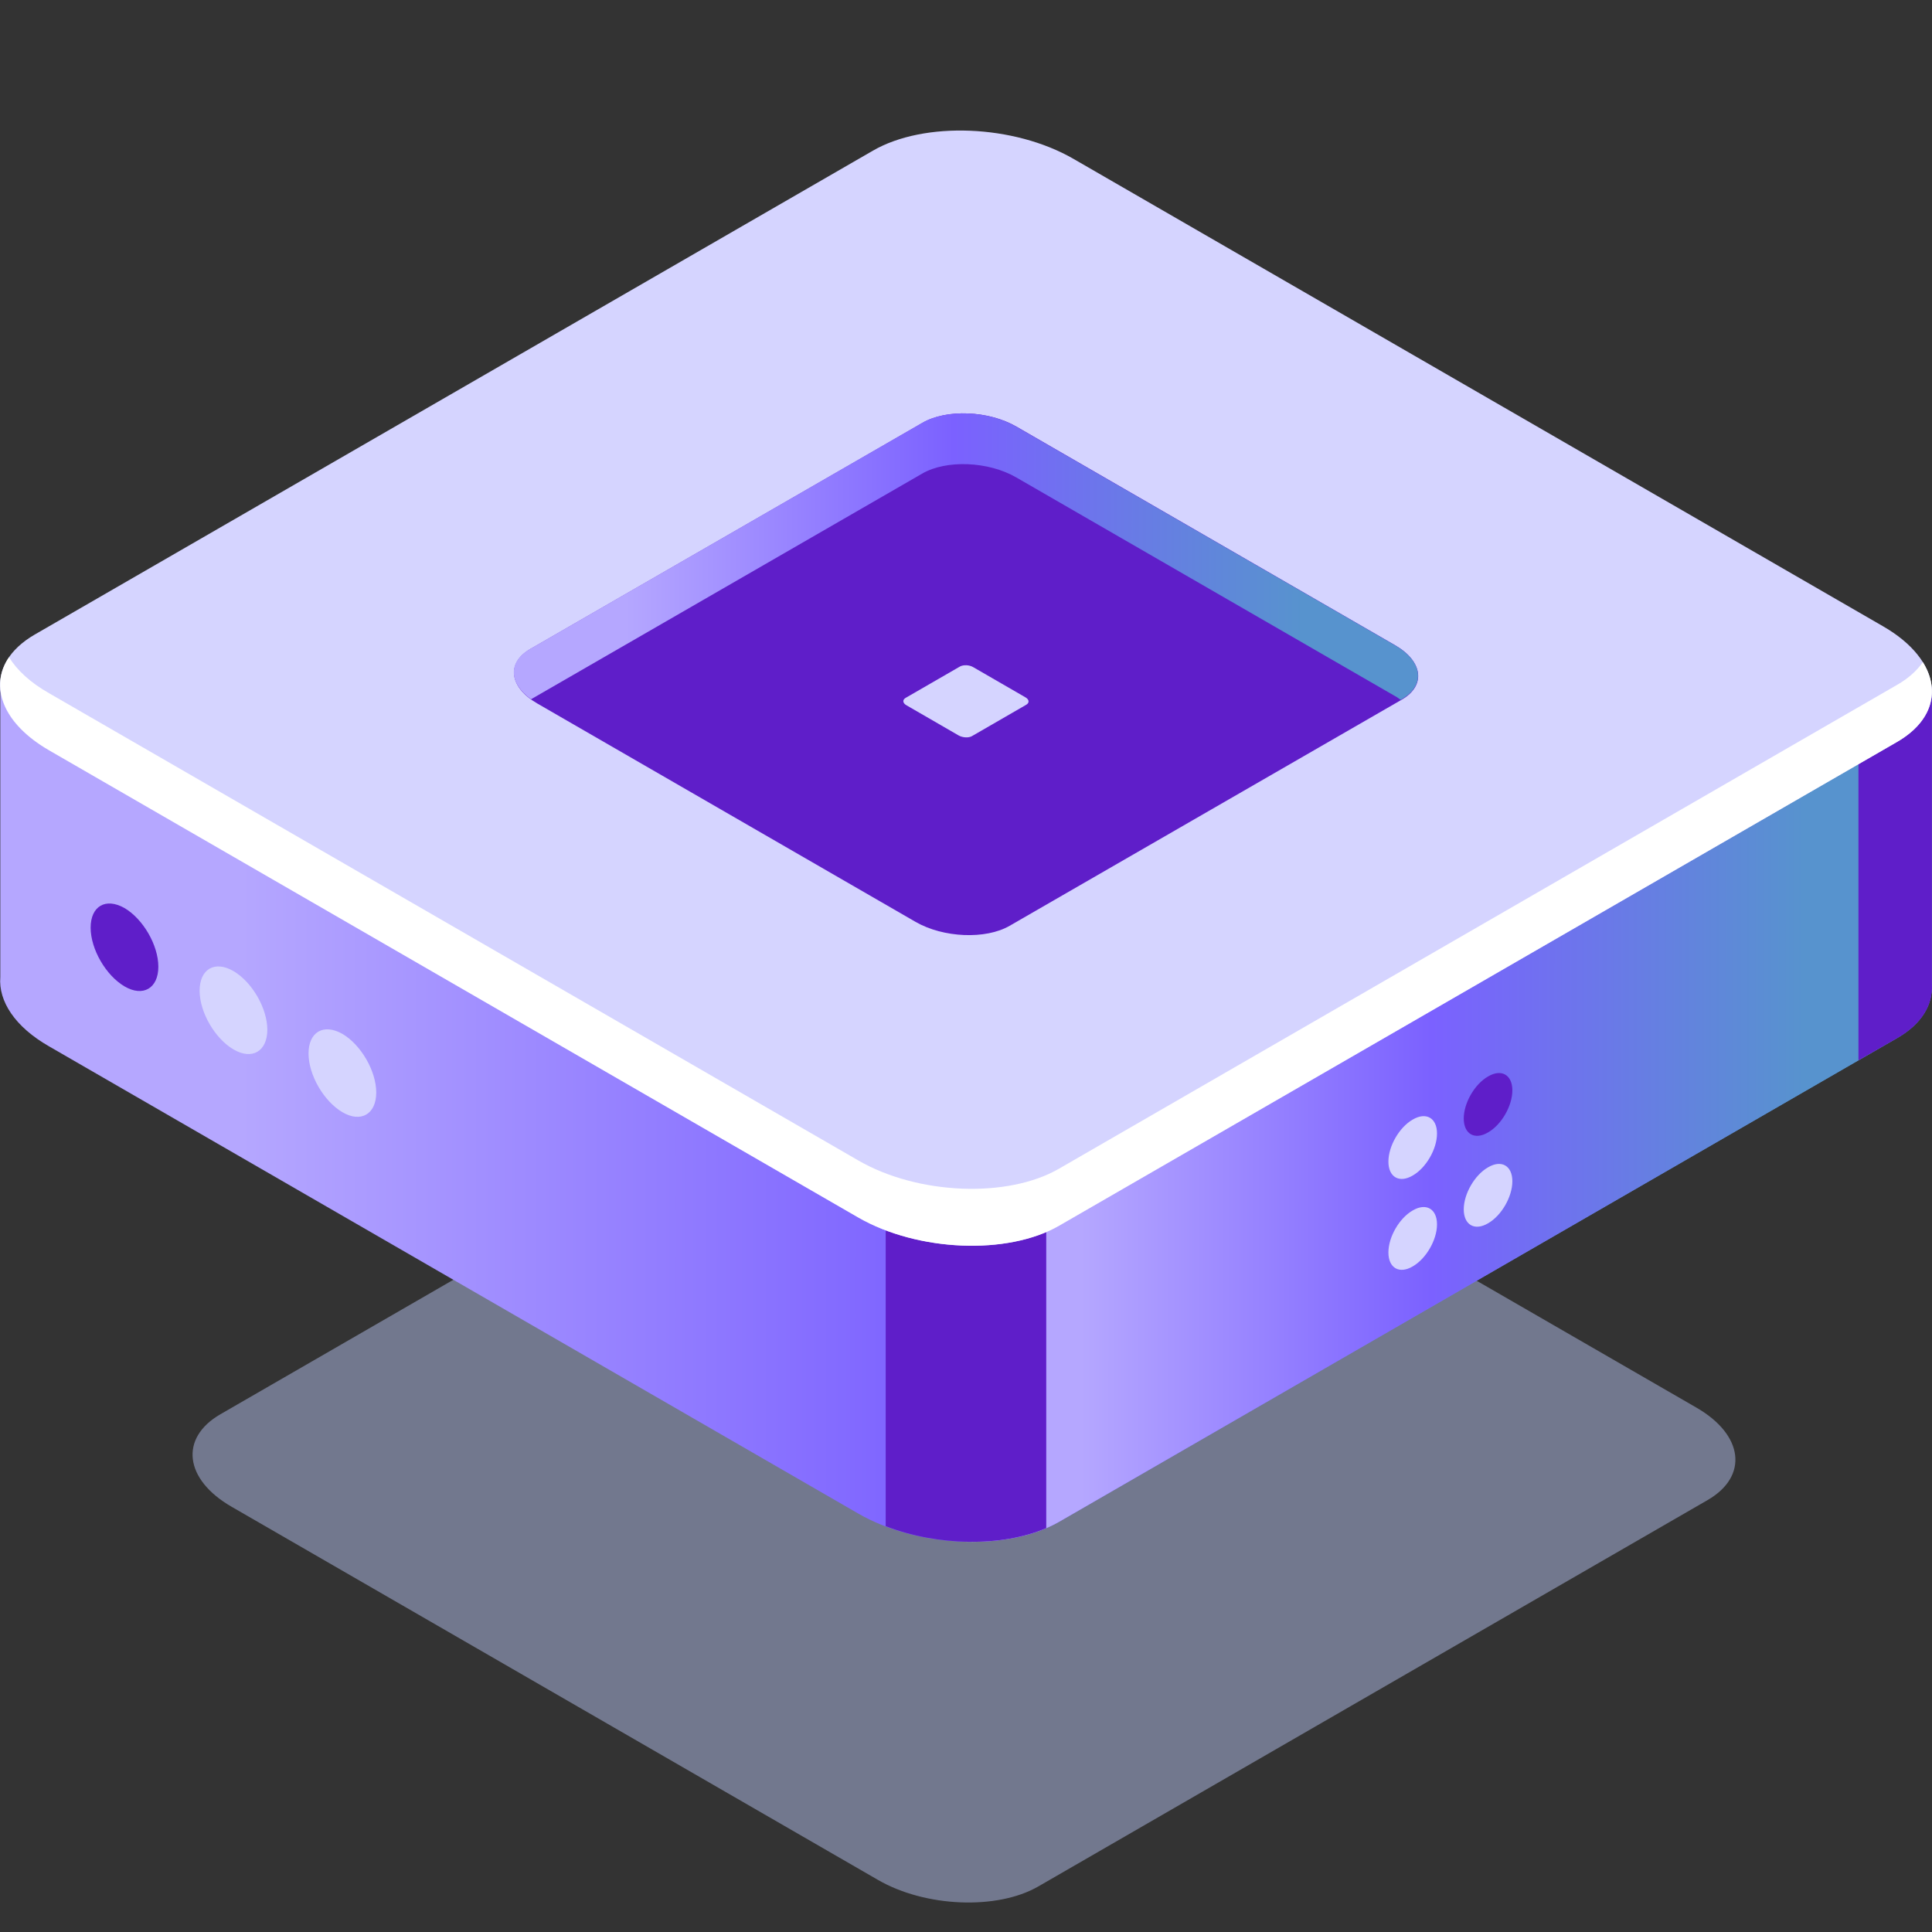 <svg width="96" height="96" viewBox="0 0 96 96" fill="none" xmlns="http://www.w3.org/2000/svg">
    <rect x="0" y="0" width="96" height="96" fill="#333333" stroke="none"/>
    <path opacity="0.5" class="shadow"
        d="M51.59 93.738L84.854 74.535C86.889 73.356 86.644 71.294 84.284 69.938L52.173 51.4C49.813 50.044 46.245 49.895 44.21 51.075L10.946 70.277C8.911 71.457 9.155 73.518 11.516 74.874L43.627 93.412C45.973 94.769 49.541 94.918 51.59 93.738Z"
        fill="#B2BEEA" />
    <g class="figure">
        <path
            d="M0.015 48.551V34.19L32.235 34.176L43.372 27.748C45.923 26.27 50.4 26.46 53.343 28.155L63.735 34.149L95.981 34.136V48.904C96.049 49.907 95.493 50.87 94.272 51.575L52.624 75.619C50.074 77.097 45.597 76.907 42.653 75.212L2.444 51.996C0.734 51.019 -0.08 49.745 0.015 48.551Z"
            fill="url(#paint0_linear_204)" />
        <path
            d="M47.999 26.759C49.871 26.799 51.811 27.274 53.344 28.155L63.736 34.149L95.982 34.136V48.904C96.05 49.907 95.494 50.87 94.273 51.575L52.625 75.619C51.391 76.324 49.722 76.65 47.999 76.609V26.759Z"
            fill="url(#paint1_linear_204)" />
        <path
            d="M92.345 34.136H95.994V48.904C96.062 49.907 95.506 50.87 94.285 51.575L92.345 52.687V34.136Z"
            fill="#5F1EC9" />
        <path d="M51.987 75.931C49.775 76.88 46.587 76.826 44.01 75.836V59.061H51.987V75.931Z"
            fill="#5F1EC9" />
        <path
            d="M52.624 60.905L94.272 36.861C96.822 35.383 96.51 32.807 93.553 31.111L53.343 7.895C50.385 6.186 45.922 6.01 43.372 7.488L1.724 31.532C-0.826 33.01 -0.514 35.587 2.443 37.282L42.653 60.498C45.61 62.194 50.073 62.37 52.624 60.905Z"
            fill="#D5D4FF" />
        <path
            d="M2.442 34.447L42.652 57.664C45.609 59.373 50.073 59.549 52.623 58.071L94.271 34.027C94.841 33.702 95.261 33.308 95.546 32.901C96.428 34.312 96.021 35.844 94.271 36.861L52.623 60.905C50.073 62.383 45.596 62.193 42.652 60.498L2.442 37.282C0.15 35.953 -0.542 34.108 0.448 32.657C0.842 33.295 1.506 33.919 2.442 34.447Z"
            fill="white" />
        <path class="dote-white2"
            d="M15.331 52.348C15.331 53.419 16.091 54.721 17.013 55.264C17.936 55.806 18.695 55.359 18.695 54.287C18.695 53.216 17.936 51.914 17.013 51.372C16.077 50.843 15.331 51.277 15.331 52.348Z"
            fill="#D5D4FF" />
        <path class="dote-white1"
            d="M9.919 49.229C9.919 50.3 10.679 51.602 11.601 52.145C12.524 52.687 13.283 52.24 13.283 51.168C13.283 50.097 12.524 48.795 11.601 48.253C10.665 47.71 9.919 48.158 9.919 49.229Z"
            fill="#D5D4FF" />
        <path class="dote-violet1"
            d="M4.504 46.096C4.504 47.168 5.264 48.47 6.186 49.012C7.109 49.554 7.868 49.107 7.868 48.036C7.868 46.964 7.109 45.662 6.186 45.12C5.25 44.591 4.504 45.025 4.504 46.096Z"
            fill="#5F1EC9" />
        <path
            d="M50.169 46.002L69.663 34.76C70.857 34.068 70.708 32.861 69.324 32.061L50.508 21.198C49.124 20.398 47.035 20.317 45.841 21.009L26.347 32.251C25.153 32.942 25.302 34.149 26.686 34.949L45.502 45.812C46.872 46.598 48.975 46.693 50.169 46.002Z"
            fill="#5F1EC9" />
        <path
            d="M48.296 36.577L50.996 35.017C51.158 34.922 51.145 34.759 50.955 34.651L48.35 33.146C48.16 33.037 47.876 33.024 47.699 33.119L44.999 34.678C44.837 34.773 44.85 34.936 45.04 35.044L47.645 36.55C47.848 36.658 48.133 36.672 48.296 36.577Z"
            fill="#D5D4FF" />
        <path
            d="M69.649 34.746L69.595 34.773C69.5 34.705 69.419 34.638 69.31 34.583L50.494 23.721C49.11 22.921 47.021 22.839 45.827 23.531L26.387 34.746C25.288 33.959 25.221 32.888 26.333 32.251L45.827 21.009C47.021 20.317 49.11 20.398 50.494 21.198L69.31 32.061C70.694 32.847 70.857 34.054 69.649 34.746Z"
            fill="url(#paint2_linear_204)" />
        <path class="dote-white1"
            d="M68.989 57.72C68.989 58.492 69.532 58.804 70.197 58.411C70.861 58.032 71.404 57.096 71.404 56.323C71.404 55.55 70.861 55.238 70.197 55.631C69.532 56.011 68.989 56.947 68.989 57.72Z"
            fill="#D5D4FF" />
        <path class="dote-violet1"
            d="M72.733 55.577C72.733 56.35 73.276 56.662 73.941 56.269C74.606 55.889 75.148 54.953 75.148 54.18C75.148 53.407 74.606 53.095 73.941 53.489C73.276 53.868 72.733 54.804 72.733 55.577Z"
            fill="#5F1EC9" />
        <path class="dote-white2"
            d="M68.989 62.235C68.989 63.008 69.532 63.32 70.197 62.927C70.861 62.547 71.404 61.611 71.404 60.839C71.404 60.066 70.861 59.754 70.197 60.147C69.532 60.527 68.989 61.462 68.989 62.235Z"
            fill="#D5D4FF" />
        <path class="dote-white3"
            d="M72.733 60.093C72.733 60.866 73.276 61.178 73.941 60.785C74.606 60.405 75.148 59.469 75.148 58.696C75.148 57.923 74.606 57.611 73.941 58.004C73.276 58.384 72.733 59.32 72.733 60.093Z"
            fill="#D5D4FF" />
    </g>
    <defs>
        <linearGradient id="paint0_linear_204" x1="12.12" y1="-1157.55" x2="84.025" y2="-1157.54"
            gradientUnits="userSpaceOnUse">
            <stop stop-color="#B5A7FF" />
            <stop offset="0.484" stop-color="#7B61FF" />
            <stop offset="1" stop-color="#5793CE" />
        </linearGradient>
        <linearGradient id="paint1_linear_204" x1="54.055" y1="-1157.29" x2="90.007" y2="-1157.28"
            gradientUnits="userSpaceOnUse">
            <stop stop-color="#B5A7FF" />
            <stop offset="0.484" stop-color="#7B61FF" />
            <stop offset="1" stop-color="#5793CE" />
        </linearGradient>
        <linearGradient id="paint2_linear_204" x1="31.2" y1="-317.513" x2="64.861" y2="-317.502"
            gradientUnits="userSpaceOnUse">
            <stop stop-color="#B5A7FF" />
            <stop offset="0.484" stop-color="#7B61FF" />
            <stop offset="1" stop-color="#5793CE" />
        </linearGradient>
    </defs>


    <style>
        .figure {
            animation: figure 4s ease-in-out infinite;
        }
        .shadow {
            animation: shadow 4s ease-in-out infinite;
        }

        @keyframes figure {
            0% {
                transform: translateY(0);
            }
            50% {
                 transform: translateY(10px);
            }
            100% {
                 transform: translateY(0);
            }
        }
        @keyframes shadow {
             0% {
                transform: translateY(0);
            }
            50% {
                 transform: translateY(-3px);
            }
            100% {
                 transform: translateY(0);
            }
        }



        .dote-violet1 {
          animation: 1s linear infinite toWhite;
        }
        .dote-violet2 {
          animation: 1s linear infinite .2s toWhite;
        }
        .dote-white1 {
          animation: 1s linear infinite  toViolet;
        }
        .dote-white2 {
          animation: 1s linear infinite .2s toViolet;
        }
        .dote-white3 {
          animation: 1s linear infinite .4s toViolet;
        }
      
        @keyframes toWhite {
          0% {
            fill: #5f1ec9;
          }
          50% {
            fill: #d5d4ff;
          }
          100% {
            fill: #5f1ec9;
          }
        }
        @keyframes toViolet {
          0% {
            fill: #d5d4ff;
          }
          50% {
            fill: #5f1ec9;
          }
          100% {
            fill: #d5d4ff;
          }
        }



    </style>
</svg>